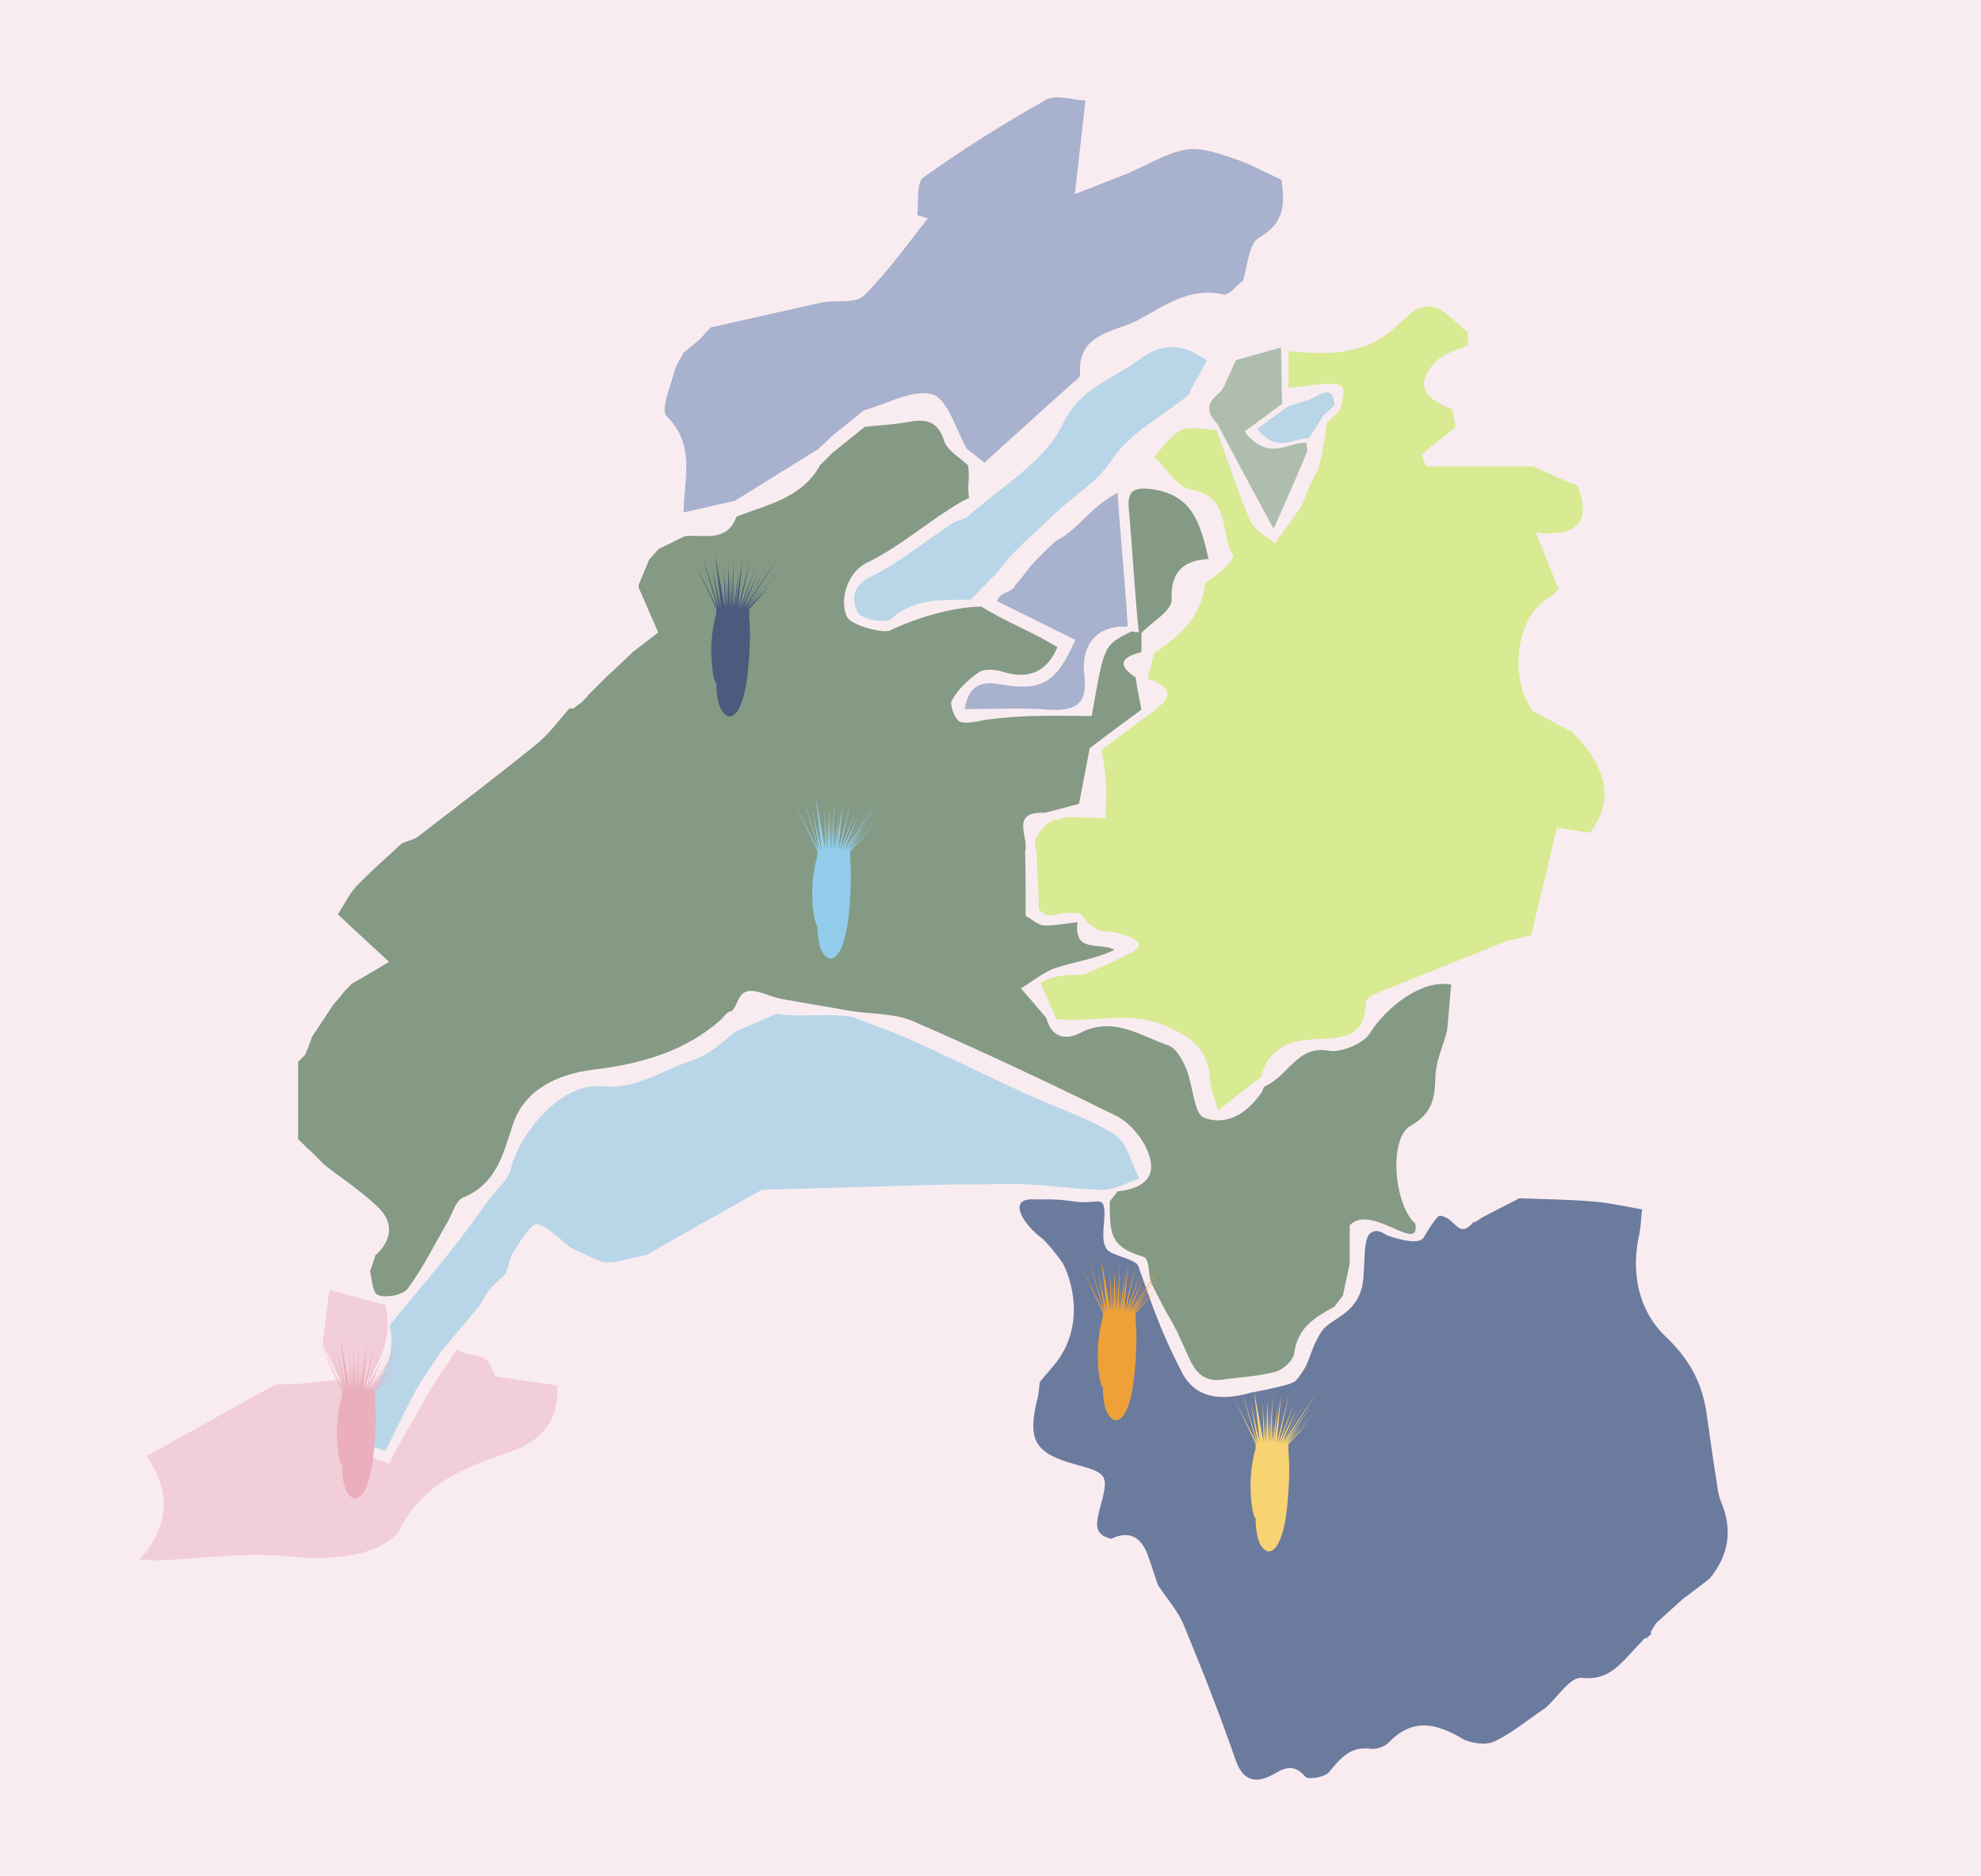 <?xml version="1.0" encoding="utf-8"?>
<!-- Generator: Adobe Illustrator 26.3.1, SVG Export Plug-In . SVG Version: 6.00 Build 0)  -->
<svg version="1.1" id="Calque_1" xmlns="http://www.w3.org/2000/svg" xmlns:xlink="http://www.w3.org/1999/xlink" x="0px" y="0px"
	 viewBox="0 0 374.7 354.7" style="enable-background:new 0 0 374.7 354.7;" xml:space="preserve">
<style type="text/css">
	.st0{fill:#F9ECF0;}
	.st1{fill:#7F89B7;stroke:#FEEBC0;stroke-miterlimit:10;}
	.st2{fill:#D8EA92;}
	.st3{fill:#C4C5C6;}
	.st4{fill:#B3DEC8;}
	.st5{fill:#A8B1CD;}
	.st6{fill:#F2CED8;}
	.st7{fill:#B6BBB5;}
	.st8{fill:#B9D6E8;}
	.st9{fill:#AED8C2;}
	.st10{fill:#AEBDAE;}
	.st11{fill:#849A84;}
	.st12{fill:#6B7B9E;}
	.st13{fill:#F8D372;}
	.st14{fill:#EFA037;}
	.st15{fill:#91CCEB;}
	.st16{fill:#4C5A7D;}
	.st17{fill:#EAAEBE;}
</style>
<rect y="0" class="st0" width="374.7" height="354.7"/>
<g>
	<g>
		<path class="st1" d="M298.3,91.9L298.3,91.9L298.3,91.9L298.3,91.9z M216.9,128.3L216.9,128.3L216.9,128.3L216.9,128.3z"/>
		<path class="st2" d="M300.7,157.5c-2.2-0.4-4.5-0.7-6.2-1c-1.8,7.4-3.3,13.9-4.9,20.4c-1.6,0.4-3.1,0.7-4.7,1.1
			c-8.4,3.4-16.8,6.7-25.2,10.1c-0.6,0.3-1.4,1.1-1.4,1.7c-0.1,6.5-4.7,6.5-9.3,6.7c-4.8,0.2-9.1,1.5-10.4,7.1l0,0
			c-2.5,2-5.1,3.9-8.2,6.4c-0.7-2.4-1.4-4.1-1.5-5.8c-0.4-5.9-3.7-8.3-9-10.4c-6.8-2.7-13.4-0.3-20.1-1.1c-0.8-1.8-1.5-3.5-3-6.9
			c4.4-2.1,5.9-1.1,8.4-1.6c0.4-0.1,5.4-2.3,8.9-4.1c4.3-2.2-2.8-4-5.7-4c-0.8,0-1.7-1-2.5-1.5l-1.6-1.9c-2.5-0.2-4.3,0.1-5.3,0.4
			c-0.6,0.1-1.3-0.1-1.8-0.5l-0.7-0.6c0-4.1-0.4-6.8-0.4-10.8l0,0c-0.5-1.7-0.4-2.2,0.1-3.1c0.7-1.2,1-1.5,2.1-2.5l1.3-0.6
			c0.8,0.2,1.7-0.6,2.5-0.5c2.3,0.1,4.7,0.2,7,0.2c0-2.2,0.2-4.3,0.1-6.4c-0.1-2.2-0.5-4.3-0.8-6.5l0,0c1.6-1.2,3.2-2.4,4.9-3.7l0,0
			c1.6-1.2,3.2-2.4,4.9-3.6c3.8-2.8,3.4-4.8-1.1-6.1c0.4-1.6,0.8-3.2,1.1-4.8c4.9-3.3,9.2-7,9.7-13.3c2.4-1.5,5.8-4.5,5.3-5.3
			c-2.5-4.1-0.3-11.1-7.9-12.4c-2.6-0.4-4.7-4.1-7-6.2c1.7-1.8,3.1-4.2,5.2-5.1c1.8-0.8,4.4,0,6.6,0c2.1,5.7,4,11.6,6.4,17.2
			c0.8,1.8,3.1,2.9,4.6,4.3c1.6-2.2,3.3-4.4,4.8-6.7c0.8-1.3,1.2-2.8,1.8-4.2c0.7-1.5,1.6-2.9,2-4.4c0.6-2.5,0.9-5.1,1.3-7.6
			c0.8-0.8,1.7-1.6,2.5-2.4c1.4-5.6,1.3-5.6-9.8-4.1v-7c7.5,0.8,14.7,0.8,20.6-4.9l0,0c0.4-0.4,0.9-0.8,1.3-1.1
			c5.3-5.6,8.4-0.3,12,2.4c0,0.8,0.1,1.6,0.1,2.4l0,0c-1.9,1-4.3,1.5-5.8,2.9c-4.2,4-3.2,7.1,2.8,9.3c0.3,1.5,0.3,1.9,0.6,3.4
			l-6.4,5.1c0.4,1.1,0.4,1.1,0.8,2.3h20.2l0,0c2.8,1.2,5.7,2.5,8.5,3.7l0,0c3.1,8-1.6,9.5-7.9,8.8c1.6,4,3,7.4,4.3,10.7l-0.2,0.2
			c-0.3,0.4-0.7,0.7-1,1.1c-4.1,1.8-6.4,7.3-6.4,12.7c0,3.3,0.9,6.6,2.8,9.1l0,0c2.2,1.2,4.3,2.3,6.5,3.5l0.5,0.1
			C304.1,144.9,305.4,151.5,300.7,157.5z"/>
		<path class="st3" d="M296.1,91.6c-2.8-1.2-5.7-2.5-8.5-3.7C290.5,89.1,293.3,90.3,296.1,91.6z"/>
		<path class="st4" d="M139.3,97.7L139.3,97.7C139.3,97.7,139.4,97.7,139.3,97.7L139.3,97.7z"/>
		<path class="st5" d="M213.3,32.8c3.7-1.6,7.2-3.8,11-4.5c3-0.5,6.4,0.8,9.4,1.8s5.8,2.6,8.7,3.9c0.6,4.4,0.7,8.1-4.2,10.9
			c-2,1.1-2.2,5.4-3.1,8.2c-1.2,0.9-2.7,2.8-3.6,2.6c-6.4-1.5-11.2,2.1-16.2,4.8c-4.5,2.4-11.6,2.4-11,10.4c0,0.5-1,1.2-1.6,1.7
			c-5.6,5-11.1,10-16.5,14.9c-1-0.8-2.1-1.7-3.3-2.6l0,0c-2.1-3.6-3.6-9.4-6.5-10.3c-3.7-1.1-8.6,1.8-13,3l0,0
			c-2,1.6-4.1,3.3-6.1,4.9l0,0c-0.8,0.8-1.6,1.6-2.5,2.4l0,0c-5.3,3.3-10.5,6.5-15.8,9.8l0,0c-3.2,0.7-6.4,1.5-9.7,2.2
			c0-6.2,2.4-12.6-3.2-18.2c-1.2-1.2,0.7-5.5,1.4-8.3c0.3-1.3,1.2-2.5,1.8-3.7l0,0c1-0.8,2-1.6,2.9-2.4c0.2-0.2,0.5-0.5,0.7-0.7
			c0.5-0.6,1-1.2,1.6-1.7c7.1-1.6,14.3-3.2,21.4-4.8c2.5-0.3,6,0.3,7.5-1.2c4.5-4.4,8.2-9.7,12.1-14.6c-0.7-0.2-1.3-0.4-2-0.6
			c0.3-2.4-0.2-6.1,1.1-7.1c7.4-5.3,15.2-10.2,23.2-14.7c1.9-1.1,5,0,7.5,0.1c-0.2,1.8-0.4,3.6-0.6,5.4c-0.4,3.5-0.8,6.9-1.4,12.3
			C207.7,35,210.5,33.9,213.3,32.8L213.3,32.8z"/>
		<path class="st3" d="M132.6,67.3c-1,0.8-2,1.6-2.9,2.4C130.6,68.9,131.6,68.1,132.6,67.3z"/>
		<path class="st3" d="M134.8,64.8c-0.5,0.6-1,1.2-1.6,1.7C133.8,66,134.3,65.4,134.8,64.8z"/>
		<path class="st3" d="M124.7,103.7c-0.4,0.4-0.8,0.9-1.2,1.3C124,104.6,124.4,104.1,124.7,103.7z"/>
		<path class="st3" d="M115,128c-1.2,1.2-2.4,2.4-3.6,3.6C112.5,130.4,113.8,129.2,115,128z"/>
		<path class="st3" d="M110.1,132.9c-0.5,0.4-1,0.7-1.5,1.1C109.1,133.6,109.6,133.2,110.1,132.9z"/>
		<path class="st3" d="M111.3,131.7c-0.4,0.4-0.8,0.8-1.2,1.2C110.5,132.4,110.9,132.1,111.3,131.7z"/>
		<path class="st3" d="M57.9,199.7c-0.4,0.4-0.8,0.8-1.2,1.2C57.1,200.5,57.5,200.1,57.9,199.7z"/>
		<path class="st6" d="M44.5,266c2.5-1.4,5.1-2.8,7.6-4.2c1.4,0,2.9-0.1,4.3-0.1c2.6-0.3,5.3-0.5,7.9-0.8c-1.1-2.2-2.2-4.4-3.3-6.6
			v0.1c0.4-3.5,0.9-7,1.3-10.5l0,0c3.5,1,7.1,1.9,10.6,2.9c1.1,5,0,9-3,13.6c-2.4,3.6-1.3,9.5-1.7,14.4c1.2,0.4,4.2,1.6,5.4,2
			c2.3-4.7,4.3-7.7,6.8-12.3c1.8-3.2,4-6.2,6-9.3c2.5,1.5,3.4,0.5,5.9,2.1l0,0c0.5,1,1,2,1.4,3c3.9,0.6,7.8,1.1,11.7,1.7
			c0.3,6.6-2.7,10.4-9,12.6c-8.1,2.8-16,5.6-20.6,14.3c-2.9,5.5-14.1,6.3-20.6,5.5c-8.4-1-17,0.4-25.5,0.7c-0.7,0-1.4-0.1-3.3-0.2
			c5.8-6.5,5.9-13,1.3-19.5C33.7,272.1,39.1,269,44.5,266z"/>
		<path class="st7" d="M336.4,336l-0.3-0.4"/>
		<path class="st7" d="M339.5,331.9"/>
		<path class="st8" d="M83.5,255.5c-1.6,2.5-3.4,4.9-4.9,7.5c-2,3.7-3.8,7.6-5.7,11.4c-1-0.3-2-0.7-3-1c0.4-4-0.6-8.8,1.4-11.7
			c2.4-3.8,3.3-7,2.4-11.1c4.1-5,8.3-9.9,12.3-15c2.3-2.9,4.4-5.9,6.6-8.9c1.4-1.9,3.5-3.5,4-5.6c1.9-7.5,10-16.4,17.1-15.7
			c6.8,0.7,11.5-3,17-4.8c3.3-1.1,5.1-2.8,8-5.2l0.6-0.4c2.9-1.2,4.7-2.1,7.6-3.3c4.4,0.8,9.9-0.2,14.3,0.6c3.7,1.4,7.4,2.7,11,4.3
			c7.1,3.2,14.2,6.7,21.3,10c5.8,2.7,11.9,4.6,17.3,7.9c2.4,1.5,3.2,5.5,4.7,8.4c-2.3,0.7-4.6,2.1-6.9,2.1c-4.6,0-9.2-0.8-13.8-1
			c-3.9-0.2-7.8,0-11.7,0c-1.3,0-2.5,0-3.8,0c-11.7,0.3-23.5,0.7-35.2,1c-7.3,4.1-14.6,8.2-21.8,12.3c-2.1,0.5-4.1,0.9-6.2,1.4
			c-0.7,0-1.4,0-2.1,0c-2.1-0.9-4.1-1.8-6.2-2.8h0.1c-2.1-1.6-4-3.8-6.3-4.4c-1-0.2-3,2.9-4.2,4.8c-0.9,1.3-1.2,3-1.7,4.5l0,0
			c-0.4,0.4-0.8,0.8-1.2,1.2l0,0c-0.5,0.4-1,0.9-1.4,1.3c-0.3,0.4-0.6,0.7-0.9,1.1c-0.5,0.8-1,1.7-1.5,2.5
			C88.2,249.9,85.9,252.7,83.5,255.5z"/>
		<path class="st7" d="M94.4,241.1c0.4-0.4,0.8-0.8,1.2-1.2C95.2,240.2,94.8,240.6,94.4,241.1z"/>
		<path class="st7" d="M93,242.3c0.5-0.4,1-0.9,1.4-1.3C93.9,241.5,93.4,241.9,93,242.3z"/>
		<path class="st7" d="M194,173c0-4.1,0-8.1-0.1-12.2C194,164.9,194,169,194,173z"/>
		<path class="st7" d="M206.2,141.4c1.6-1.2,3.2-2.4,4.9-3.7C209.4,139,207.8,140.2,206.2,141.4z"/>
		<path class="st7" d="M211,137.8c1.6-1.2,3.3-2.4,4.9-3.7C214.3,135.3,212.6,136.5,211,137.8z"/>
		<path class="st3" d="M292.5,111.1c-0.4,0.4-0.8,0.8-1.2,1.2C291.7,111.9,292.1,111.5,292.5,111.1z"/>
		<path class="st8" d="M182.8,97.9c6.2-5.7,14.7-10.4,18.1-17.5c3.5-7.2,9.2-8.5,14.3-12.2c4.7-3.5,8.3-3.4,13.1,0
			c-0.8,1.4-1.6,2.9-2.4,4.3l0,0c-0.4,0.7-0.8,1.5-1.1,2.2l0,0c-5,4.1-11,6.9-14.8,12.7c-2.4,3.6-6.6,6.2-9.9,9.2
			c-1.7,1.6-3.4,3.2-5.1,4.8c-0.4,0.3-0.7,0.7-1.1,1c-0.8,0.8-1.5,1.5-2.3,2.3c-0.3,0.4-0.7,0.7-1,1.1c-0.8,1-1.6,2-2.5,3.1H188
			c-1.5,1.5-2.9,3-4.4,4.5c-5.3,0.1-10.5-0.4-15,3.6c-1.1,1-5.6,0.1-6.3-1.1c-1.3-2.4-1.2-5.2,2.7-7c5.1-2.5,9.6-6.3,14.5-9.5
			C180.5,98.6,181.7,98.3,182.8,97.9z"/>
		<path class="st7" d="M157.6,85.5c2-1.6,4.1-3.3,6.1-4.9C161.6,82.3,159.6,83.9,157.6,85.5z"/>
		<path class="st3" d="M119.9,123.2c1.6-1.2,3.2-2.5,4.8-3.7C123.1,120.7,121.5,122,119.9,123.2z"/>
		<path class="st3" d="M260.8,259.3c-0.8,0.8-1.5,1.6-2.3,2.5C259.3,260.9,260,260.1,260.8,259.3z"/>
		<path class="st7" d="M155.1,87.9c0.8-0.8,1.6-1.6,2.5-2.4C156.7,86.3,155.9,87.1,155.1,87.9z"/>
		<path class="st3" d="M262.2,249.6c0,1.2,0,2.4,0,3.5C262.2,252,262.2,250.8,262.2,249.6z"/>
		<path class="st3" d="M64,188.8c0.4-0.4,0.8-0.8,1.2-1.3C64.8,188,64.4,188.4,64,188.8z"/>
		<path class="st3" d="M57.9,216.8c-0.4-0.4-0.8-0.8-1.1-1.2C57.1,216,57.5,216.4,57.9,216.8z"/>
		<path class="st3" d="M59.1,218c-0.4-0.4-0.8-0.8-1.2-1.2C58.3,217.2,58.7,217.6,59.1,218z"/>
		<path class="st3" d="M60.3,219.2c-0.4-0.4-0.8-0.8-1.2-1.2C59.5,218.4,59.9,218.8,60.3,219.2z"/>
		<path class="st3" d="M61.5,220.4c-0.4-0.4-0.8-0.8-1.2-1.2C60.8,219.6,61.1,220,61.5,220.4z"/>
		<path class="st3" d="M65.2,187.5c0.4-0.4,0.8-0.8,1.2-1.2C66,186.8,65.6,187.2,65.2,187.5z"/>
		<path class="st3" d="M263.3,244.7c-0.4,0.4-0.7,0.8-1.1,1.2C262.5,245.5,262.9,245.1,263.3,244.7z"/>
		<path class="st9" d="M147.8,157.3c-0.2-0.1-0.3-0.2-0.5-0.3C147.5,157,147.7,157.1,147.8,157.3
			C147.9,157.2,147.8,157.3,147.8,157.3z"/>
		<path class="st7" d="M339.7,332.1c0.4-0.4,0.8-0.8,1.2-1.2C340.5,331.3,340.1,331.7,339.7,332.1z"/>
		<path class="st5" d="M213.3,118.5c-5.9-0.3-8.9,3.5-8.2,9.2c0.7,5.8-2,6.8-7,6.5c-4.9-0.4-9.9-0.1-15.6-0.1
			c0.5-3.8,2.5-5.5,6.6-4.7c7.9,1.4,10.7-0.2,14.3-8.4c-4.9-2.4-9.9-4.9-14.8-7.3c0.5-2,3.1-1.5,3.5-3.2h0.1
			c0.9-1.1,1.8-2.2,2.7-3.4c0.4-0.4,0.7-0.8,1.1-1.2c0.8-0.8,1.7-1.7,2.5-2.5c0.4-0.4,0.8-0.7,1.2-1.1c4.5-2.3,6.5-6.5,11.7-9.1
			C211.9,101.6,212.8,109.5,213.3,118.5z"/>
		<path class="st10" d="M233.8,68.1c2.8-0.8,5.7-1.6,8.5-2.4c0.1,3.6,0.1,7.1,0.2,10.7c-2.4,1.7-4.7,3.5-7.1,5.2
			c4.5,5.8,8.2,2,11.7,2.1c0,0.6,0.3,1.3,0.1,1.8c-1.9,4.6-3.9,9.1-6.3,14.5c-3.7-6.8-7.2-13.3-10.6-19.8c-1.9-2-2.4-3.7,0.2-5.8
			c1.1-0.9,1.5-2.6,2.2-3.9l0,0C233,69.7,233.4,68.9,233.8,68.1L233.8,68.1z"/>
		<path class="st11" d="M259.1,195.4c-1.4,2.2-5.8,3.7-7.7,3.3c-6.1-1.1-7.6,4.8-12.3,6.8l0,0c-0.2,0.4-0.3,0.8-0.5,1.1
			c-2.2,3.2-5.9,6.5-10.8,4.8c-2-0.7-2.1-6.1-3.4-9.2c-0.7-1.7-1.9-4-3.4-4.5c-5.3-1.8-10.4-5.6-16.6-2.4c-2.9,1.5-5.5,0.9-6.5-2.8
			c-1.6-1.9-3.2-3.8-4.8-5.6c2.2-1.3,4.3-3.1,6.7-3.9c3.6-1.2,7.4-1.6,11-3.4c-3-1.5-7.7,0.7-7-5.2c-2.1,0.2-4.3,0.7-6.4,0.6
			c-1.2-0.1-2.2-1.2-3.4-1.8l0,0c0-4.1,0-8.1-0.1-12.2l0,0c0.8-2.6-3-7.6,3.7-7.3l0,0c2-0.5,4-1,6.5-1.7c0.5-2.7,1.3-6.6,2-10.5
			c1.6-1.2,3.2-2.4,4.9-3.7c1.6-1.2,3.2-2.4,4.9-3.6c-0.4-2-0.8-4.1-1.1-6.1c-3.9-2.6-2.3-3.9,1.1-4.8c0-1.2,0-2.4,0-3.6
			c2-2.1,5.8-4.2,5.7-6.3c-0.2-5.5,2.4-7.4,7-7.7c-1.5-6.4-2.9-12.2-10.8-13.2c-3.8-0.5-4.5,0.7-4.3,3.6c0.7,7.8,1.1,15.7,1.9,23.5
			c-0.5-0.1-0.9-0.1-1.4-0.2c-5.2,2.7-5.1,2.2-7.5,16c-3.7,0-7.6-0.1-11.4,0c-2.6,0.1-5.2,0.3-7.8,0.6c-1.9,0.2-4,1-5.7,0.5
			c-0.9-0.3-2-3.2-1.6-4c1.2-2.1,3.1-4,5.2-5.4c1.1-0.7,3.2-0.5,4.7,0c5.3,1.6,8.4-0.7,10.1-4.7c-5-3.1-9.6-4.7-14.4-7.7
			c-5.8,0.1-12.9,2.4-17.2,4.5c-1.4,0.7-7.3-1-8.1-2.4c-1.5-2.6-0.5-8.3,3.7-10.4c5.6-2.7,10.4-6.8,15.7-10.2c1.1-0.7,2.3-1.5,3.6-2
			c-0.4-2.8,0.2-3.4-0.2-6.2c-1.6-1.5-3.9-2.8-4.5-4.6c-1.2-3.9-3.6-4.2-6.8-3.6c-2.7,0.5-5.4,0.6-8.2,0.9l0,0
			c-2,1.6-4.1,3.3-6.1,4.9c-0.8,0.8-1.6,1.6-2.4,2.4l0,0c-3.4,6.2-9.9,7.4-15.8,9.7c-1.8,5-6.2,3.3-9.8,3.7
			c-1.6,0.8-3.2,1.6-4.9,2.4l0,0c-0.6,0.7-1.2,1.3-1.8,2c-0.6,1.4-1.4,3.4-2,4.8c0,0.2,0,0.3,0,0.5l3.7,8.5
			c-1.6,1.2-3.2,2.5-4.8,3.7c-1.7,1.6-3.3,3.2-5,4.7l0,0c-1.2,1.2-2.4,2.4-3.6,3.6v0.1c-0.4,0.4-0.8,0.8-1.2,1.2l0,0
			c-0.5,0.4-1,0.7-1.5,1.1c-0.2-0.1-0.5,0-0.7,0c-2.1,2.3-3.9,4.9-6.3,6.8c-7.3,5.9-14.8,11.6-22.2,17.3c-0.9,0.7-2.1,0.9-3.2,1.4
			l0,0c-2.9,2.7-5.8,5.2-8.5,8c-1.5,1.6-2.4,3.6-3.6,5.4l0,0c3.1,2.9,6.1,5.7,9.7,9c-3.2,1.9-5.2,3.1-7.2,4.2v0.1
			c-0.4,0.4-0.8,0.8-1.2,1.2l-0.1,0.1c-0.5,0.7-1.4,1.8-2,2.4c-1.4,2.1-2.7,4.1-4.1,6.2c-0.4,1.2-0.8,2.3-1.3,3.4
			c-0.4,0.4-0.8,0.8-1.2,1.2h-0.1c0,4.9,0,9.8,0,14.7l0.1,0.1c0.4,0.4,0.8,0.8,1.1,1.1l0.1,0.1c0.4,0.4,0.8,0.8,1.2,1.1l0.1,0.1
			c0.4,0.4,0.8,0.8,1.2,1.2l0,0c0.4,0.4,0.8,0.8,1.2,1.2l0,0c3.3,2.6,6.9,4.9,9.9,7.8c3.2,2.9,3,6.3-0.3,9.3c-0.3,1-0.7,2.1-1,3
			c0.4,1.8,0.5,4.1,1.5,4.5c1.5,0.6,4.7,0,5.6-1.2c2.9-3.9,5.1-8.4,7.6-12.7c0.9-1.6,1.5-3.9,2.8-4.5c6.4-2.6,7.6-8.1,9.5-13.8
			c2.2-6.8,8.7-9.6,15.1-10.4c9-1.1,17.2-3.3,24.2-9.4c0.6-0.6,1.2-1.6,2.1-1.7l0.2-0.2c0.4-0.5,0.7-1.1,0.9-1.6
			c1.5-3.8,4.8-1.2,8.3-0.5c4.4,0.8,8.8,1.5,13.2,2.3c4,0.6,8.3,0.4,11.9,2c12.9,5.6,25.6,11.6,38.2,17.8c2.1,1,4.1,3.2,5.3,5.3
			c3.2,5.9,0.3,8.4-5,9l-1.5,1.9c0.1,5.3-0.4,8.5,6.2,10.4c1.6,0.4,0.9,3.6,1.8,5.3c4.6,9.3,2.8,4.4,7,13.9c1.4,3.1,3.1,4.5,6.3,4.1
			c3.4-0.5,6.8-0.6,10.1-1.5c1.4-0.4,3.4-2.2,3.5-3.5c0.6-4.8,3.9-6.8,7.6-8.8c0.5-0.7,1-1.3,1.6-2.1c0.4-2,0.9-4.1,1.3-6.1
			c0-0.1,0-0.2,0-0.3c0-2.3,0-4.6,0-6.9c0,0,0-0.1,0.1-0.1c4.1-4,13.3,5.7,12.3-0.2c-4-3.5-5.1-16.1-0.9-18.5s4.6-5.3,4.7-9.3
			c0.1-2.9,1.4-5.7,2.2-8.6c0.3-2.9,0.5-5.9,0.8-8.8C268.9,185.1,262.1,190.6,259.1,195.4z"/>
		<path class="st8" d="M247.5,82.9c-2.9-0.1-5.9,3-9.7-1.8c1.9-1.4,3.9-2.9,5.9-4.3c1.8-0.6,3.7-1,5.3-1.9c2.3-1.3,3.3-0.8,3.4,1.8
			c-0.7,0.6-1.4,1.3-2.1,1.9C249.4,80.1,248.5,81.5,247.5,82.9z"/>
	</g>
</g>
<path class="st12" d="M308.2,312.9c-2.4,2.6-4.6,4.9-9.1,4.4c-2.1-0.2-4.5,3.7-6.8,5.7c-3.2,2.1-6.2,4.7-9.6,6.3
	c-1.6,0.8-4.5,0.4-6.1-0.5c-4.9-2.9-9.4-4-13.9,0.7c-0.8,0.8-2.4,1.4-3.5,1.2c-3.9-0.5-5.7,1.9-7.9,4.5c-0.8,0.9-3.9,1.4-4.4,0.8
	c-2-2.3-3.6-1.9-5.8-0.6c-3.3,1.9-5.9,1.7-7.4-2.6c-3-8.6-6.3-17.1-9.8-25.5c-1.1-2.7-3.3-5.1-4.9-7.6c-0.7-2-1.3-4-2-5.9
	c-1.3-3.2-3.5-4.4-6.8-2.8c-3.5-0.8-2.8-3.1-2.2-5.6c1.8-6.5,1.6-6.8-4.7-8.5c-7.6-2.1-9-4.6-7.1-12.3c0.3-1.1,0.3-2.2,0.5-3.3
	c0.9-1.1,1.9-2.2,2.8-3.3c6.9-8.5,1.9-18.9,1.3-19.4c-0.7-1.1-2.9-3.8-3.8-4.5c-3.5-2.6-6.4-7.4-1.7-7.3c2.3,0.1,3.8-0.2,7.8,0.4
	c3.8,0.6,5.3-0.9,5.7,1c0.5,2.4-0.9,6.1,0.6,8.1c0.8,1.1,5.4,1.8,5.9,3.1c2.9,8.2,4.4,12.7,8.3,20.2c2.5,4.8,7.2,5.3,12.5,3.9
	c1.4-0.4,2.8-0.5,4.2-0.9c1.3-0.3,4.2-0.8,4.9-1.6c3.2-4,2-4.7,4.7-9.1c1.7-2.7,6.6-3.1,7.8-8.9c0.6-3.2,0-8.7,1.5-9.8
	c1.4-1,2.4,0.1,3.4,0.5c0.1,0,5.7,2.1,6.7,0.3c1.5-2.6,2.7-4.1,3-4.1c3,0.2,3.5,4.7,6.4,1.2c0.2,0,0.3,0,0.5-0.1
	c0.4-0.3,0.8-0.5,1.2-0.8l0,0c2.3-1.2,4.6-2.4,7-3.6l0,0c4.6,0.2,9.1,0.2,13.7,0.6c3,0.2,6,0.9,9.5,1.5c-0.2,1.5-0.2,3-0.5,4.5
	c-1.7,7.5-0.2,14.7,5.1,19.7c4.3,4.1,6.6,8.4,7.5,13.8c0.6,3.9,1.1,7.8,1.7,11.7c0.4,1.8,0.4,3.8,1.1,5.5c2.3,5.4,1.5,10.2-2.1,14.6
	c-1.7,1.3-3.3,2.6-5,3.8c-1.7,1.5-3.4,3.1-5.1,4.6c-0.4,0.6-0.8,1.2-1.1,1.8l0.2,0.2c-0.3,0.3-0.7,0.6-1,1l-0.2-0.2"/>
<path class="st13" d="M243.7,273.1c0,0.7,0,1.6,0,1.6c0.4,3.3-0.1,8.6-0.1,8.6s-0.5,10-3.7,10.1c-2.3-0.6-2.4-5-2.4-6.3
	c-0.1-0.1-0.2-0.1-0.2-0.2c-0.4-0.6-1.6-6.8,0.2-13V273l-4.1-8.6l4.3,8.5l-3-10.4l3.2,10.4l0,0l0,0l-1.3-7.4l1.7,7.4l0,0l0,0
	l-1.1-9.9l1.8,9.7l-0.2-7.6l0.5,7.7V267l0.2,5.8l0.2-7.7l0.3,7.7l0.2-6.3v6.3v0.1v-0.1l0.5-9.2l-0.2,9.2l0,0l0,0l0.4-4.6l-0.2,4.6
	l0,0l0,0l0,0l1-7.2l-0.7,7.2l1.3-8.8l-0.8,8.8l2.3-9l-2,9.1l0,0l0,0l2.9-7.3l-2.6,7.3l3.1-6.3l-2.7,6.3l0,0l4.7-8.3l-4.6,8.3l0,0
	l6.4-9.4l-6.1,9.4l5-6.8l-4.8,6.9l0,0v0.1V273l0,0l3.3-4.1l-3.1,4.2v0.1v-0.1l6.6-7.6l-6.5,7.6l4.2-4.2L243.7,273.1z"/>
<path class="st14" d="M214.8,248.3c0,0.7,0,1.6,0,1.6c0.4,3.3-0.1,8.6-0.1,8.6s-0.5,10-3.7,10.1c-2.3-0.6-2.4-5-2.4-6.3
	c-0.1-0.1-0.2-0.1-0.2-0.2c-0.4-0.6-1.6-6.8,0.2-13v-0.9l-4.1-8.6l4.3,8.5l-3-10.4l3.2,10.4l0,0l0,0l-1.3-7.4l1.7,7.4l0,0l0,0
	l-1.1-9.9l1.8,9.7l-0.2-7.6l0.5,7.7v-5.8l0.2,5.8l0.2-7.7l0.3,7.7l0.2-6.3v6.3v0.1V248l0.5-9.2l-0.2,9.2l0,0l0,0l0.4-4.6l-0.2,4.6
	l0,0l0,0l0,0l1-7.2l-0.7,7.2l1.3-8.8l-0.8,8.8l2.3-9l-2,9.1l0,0l0,0l2.9-7.3l-2.6,7.3l3.1-6.3l-2.7,6.3l0,0l4.7-8.3l-4.6,8.3l0,0
	l6.4-9.4l-6.1,9.4l5-6.8l-4.8,6.9l0,0v0.1v-0.1l0,0l3.3-4.1l-3.1,4.2v0.1v-0.1l6.6-7.6l-6.5,7.6l4.2-4.2L214.8,248.3z"/>
<path class="st15" d="M160.8,161c0,0.7,0,1.6,0,1.6c0.4,3.3-0.1,8.6-0.1,8.6s-0.5,10-3.7,10.1c-2.3-0.6-2.4-5-2.4-6.3
	c-0.1-0.1-0.2-0.1-0.2-0.2c-0.4-0.6-1.6-6.8,0.2-13v-0.9l-4.1-8.6l4.3,8.5l-3-10.4l3.2,10.4l0,0l0,0l-1.3-7.4l1.7,7.4l0,0l0,0
	l-1.1-9.9l1.8,9.7l-0.2-7.6l0.5,7.7v-5.8l0.2,5.8l0.2-7.7l0.3,7.7l0.2-6.3v6.3v0.1v-0.1l0.5-9.2l-0.2,9.2l0,0l0,0l0.4-4.6l-0.2,4.6
	l0,0l0,0l0,0l1-7.2l-0.7,7.2l1.3-8.8l-0.8,8.8l2.3-9l-2,9.1l0,0l0,0l2.9-7.3l-2.6,7.3l3.1-6.3l-2.7,6.3l0,0l4.7-8.3l-4.6,8.3l0,0
	l6.4-9.4l-6.1,9.4l5-6.8l-4.8,6.9l0,0v0.1v-0.1l0,0l3.3-4.1l-3.1,4.2v0.1V161l6.6-7.6l-6.5,7.6l4.2-4.2L160.8,161z"/>
<path class="st16" d="M141.7,115.2c0,0.7,0,1.6,0,1.6c0.4,3.3-0.1,8.6-0.1,8.6s-0.5,10-3.7,10.1c-2.3-0.6-2.4-5-2.4-6.3
	c-0.1-0.1-0.2-0.1-0.2-0.2c-0.4-0.6-1.6-6.8,0.2-13v-0.9l-4.1-8.6l4.3,8.5l-3-10.4L136,115l0,0l0,0l-1.3-7.4l1.7,7.4l0,0l0,0
	l-1.1-9.9l1.8,9.7l-0.2-7.6l0.5,7.7v-5.8l0.2,5.8l0.2-7.7l0.3,7.7l0.2-6.3v6.3v0.1v-0.1l0.5-9.2l-0.2,9.2l0,0l0,0l0.4-4.6l-0.2,4.6
	l0,0l0,0l0,0l1-7.2l-0.7,7.2l1.3-8.8l-0.8,8.8l2.3-9l-2,9.1l0,0l0,0l2.9-7.3l-2.6,7.3l3.1-6.3l-2.7,6.3l0,0l4.7-8.3l-4.6,8.3l0,0
	l6.4-9.4L141,115l5-6.8l-5,6.8l0,0v0.1V115l0,0l3.3-4.1l-3.1,4.2v0.1v-0.1l6.6-7.6l-6.5,7.6l4.2-4.2L141.7,115.2z"/>
<path class="st17" d="M70.9,263.1c0,0.7,0,1.6,0,1.6c0.4,3.3-0.1,8.6-0.1,8.6s-0.5,10-3.7,10.1c-2.3-0.6-2.4-5-2.4-6.3
	c-0.1-0.1-0.2-0.1-0.2-0.2c-0.4-0.6-1.6-6.8,0.2-13V263l-4.1-8.6l4.3,8.5l-3-10.4l3.2,10.4l0,0l0,0l-1.3-7.4l1.7,7.4l0,0l0,0
	l-1.1-9.9l1.8,9.7l-0.2-7.6l0.5,7.7V257l0.2,5.8l0.2-7.7l0.3,7.7l0.2-6.3v6.3v0.1v-0.1l0.5-9.2l-0.2,9.2l0,0l0,0l0.4-4.6l-0.2,4.6
	l0,0l0,0l0,0l1-7.2l-0.7,7.2l1.3-8.8l-0.8,8.8l2.3-9l-2,9.1l0,0l0,0l2.9-7.3l-2.6,7.3l3.1-6.3l-2.7,6.3l0,0l4.7-8.3l-4.6,8.3l0,0
	l6.4-9.4l-6.1,9.4l5-6.8l-4.8,6.9l0,0v0.1V263l0,0l3.3-4.1l-3.1,4.2v0.1v-0.1l6.6-7.6l-6.5,7.6l4.2-4.2L70.9,263.1z"/>
</svg>
